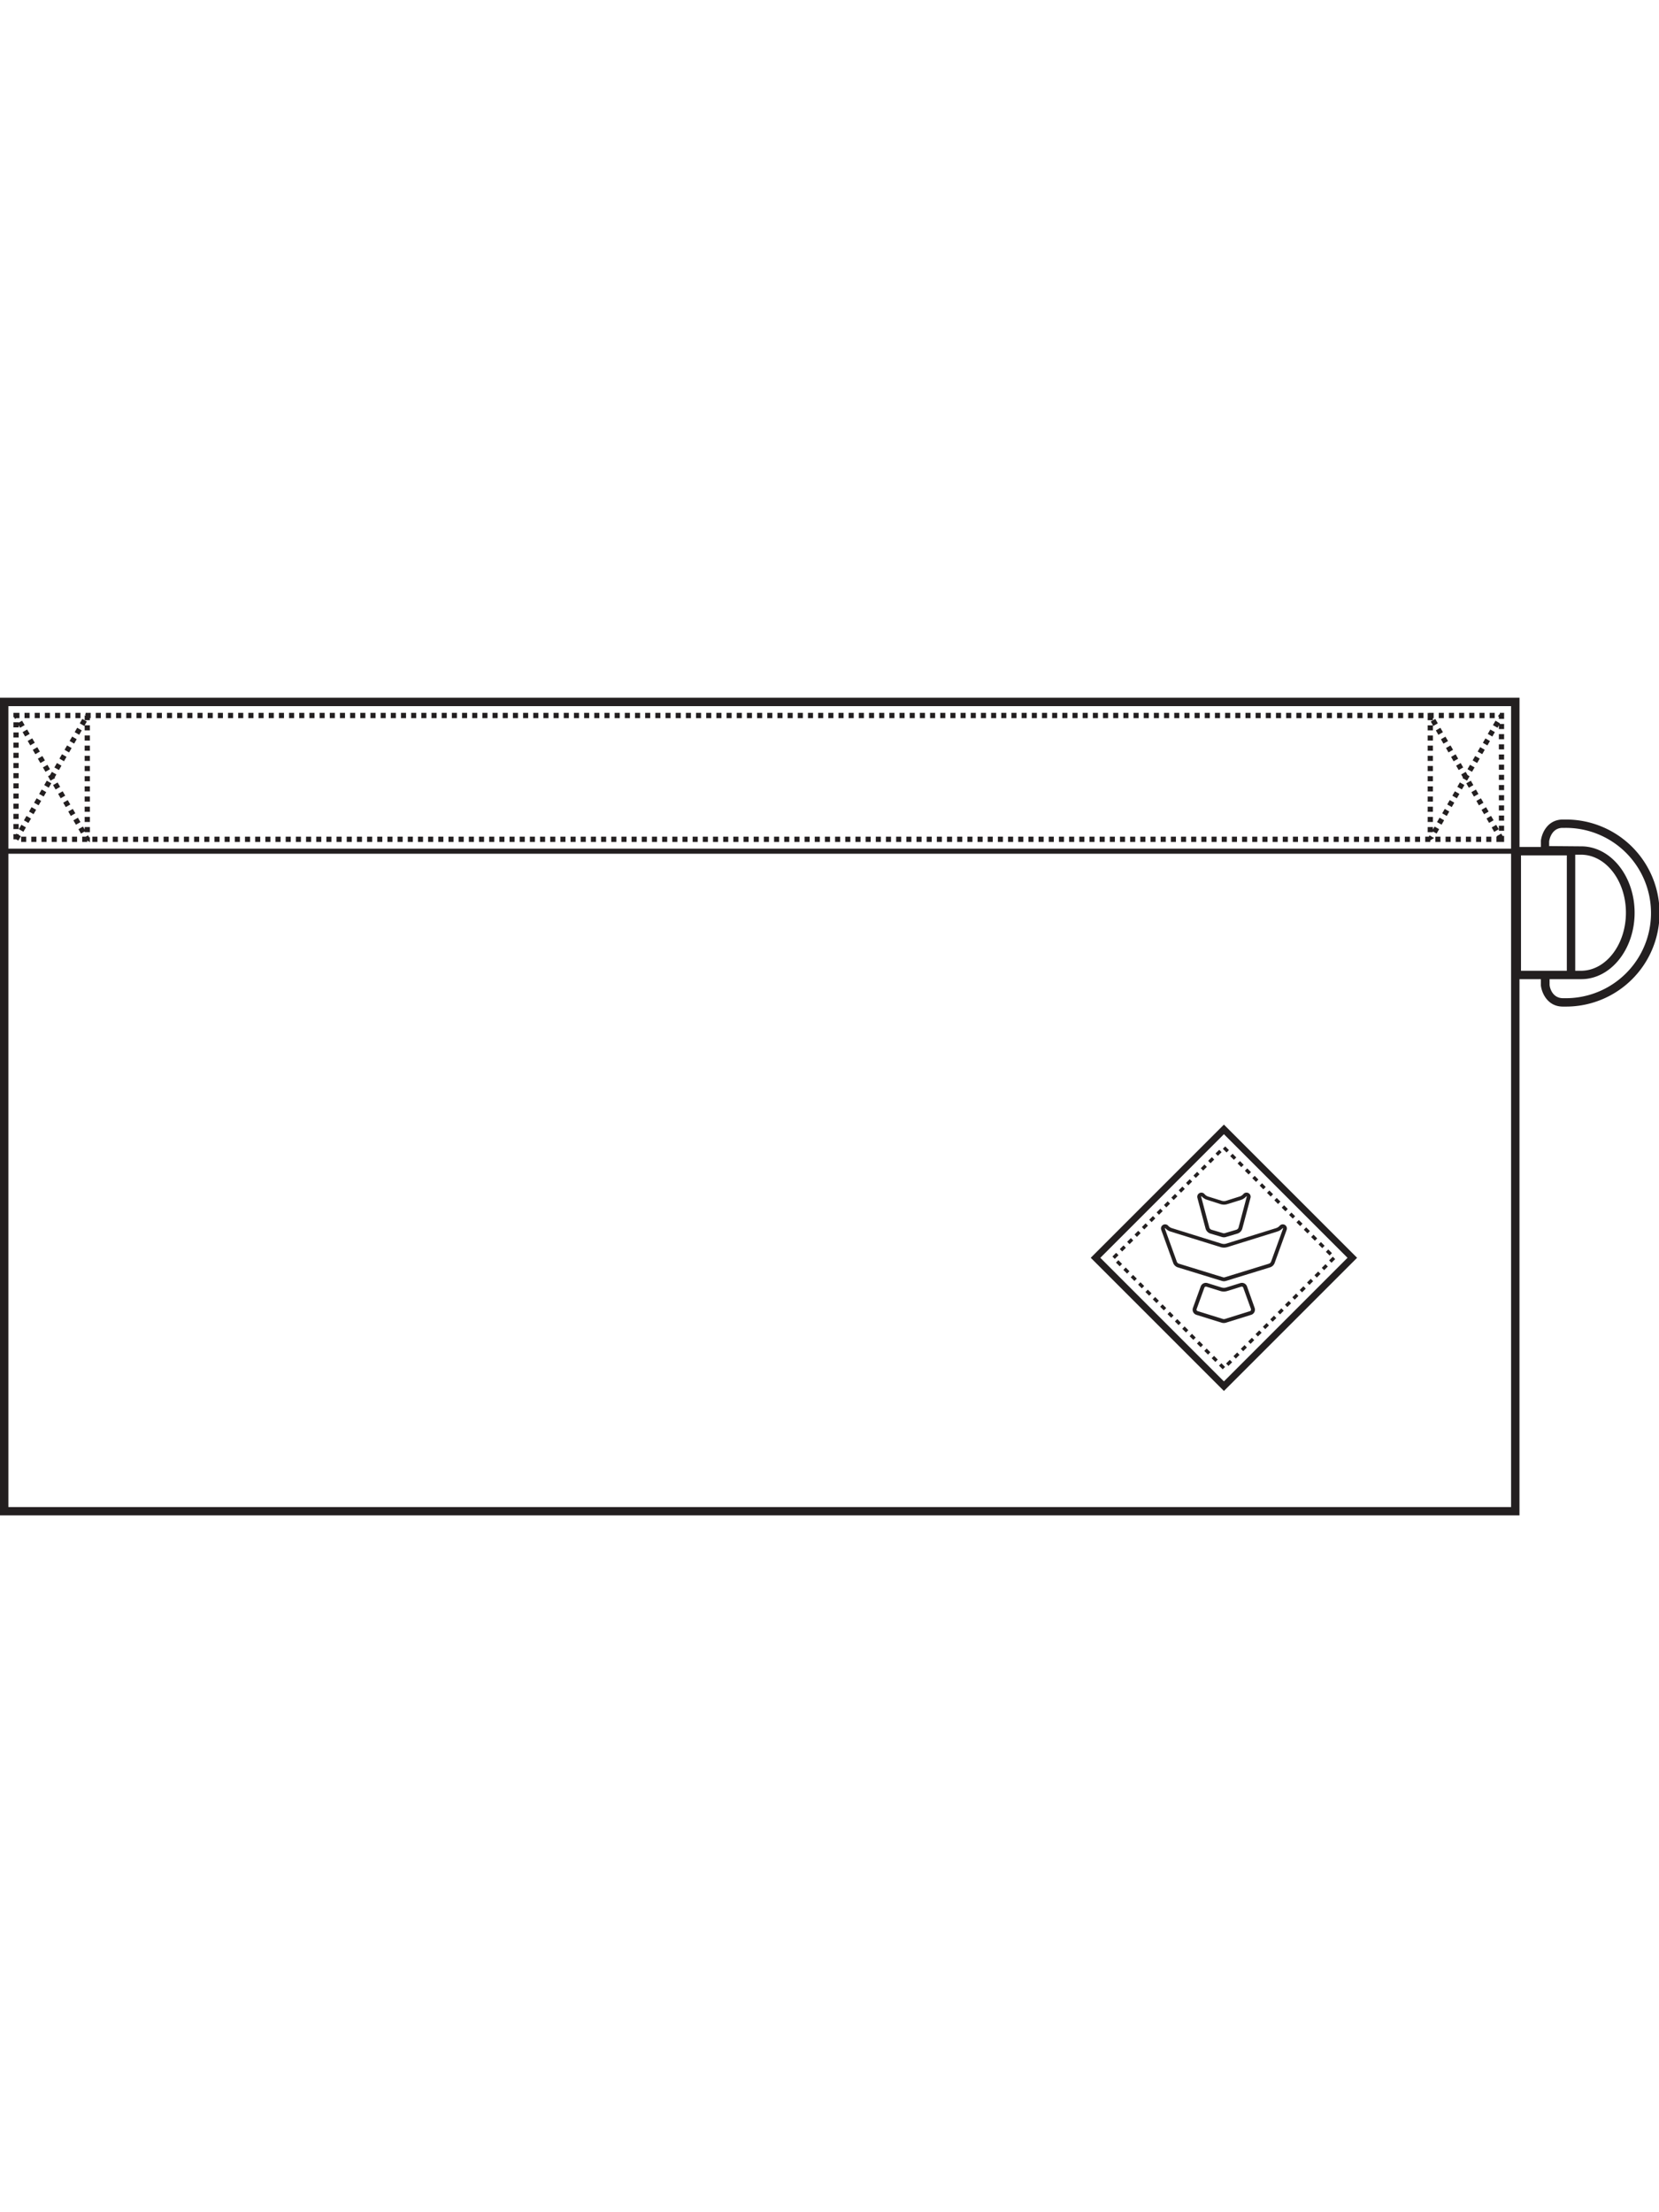 <svg xmlns="http://www.w3.org/2000/svg" viewBox="0 0 490.48 242.02" width="150" height="200">
    <defs>
        <style>
            .a {
                fill: #231f20;
            }
        </style>
    </defs>
    <path d="M322.48 165.85l39.37 39.37 39.37-39.37-39.37-39.37zm39.37 36.54l-36.54-36.54 36.54-36.54 36.54 36.54z" class="a"/>
    <path
        d="M342.996 180.315l.707-.707 1.09 1.09-.708.706zm-2.176-2.163l.707-.707 1.09 1.09-.708.706zm1.136-25.73l1.09-1.09.706.708-1.088 1.09zm-4.356 4.333l1.088-1.09.707.708-1.09 1.09zm2.17-2.157l1.088-1.09.707.708-1.09 1.09zm5.402 27.904l.707-.707 1.08 1.09-.707.706zm-6.525-6.53l.707-.707 1.09 1.09-.708.706zm15.228 15.23l.708-.707 1.088 1.09-.7.706zm-17.397-17.41l.707-.707 1.09 1.09-.708.706zm19.57 19.59l.708-.707 1.088 1.09-.707.706zm-8.693-8.71l.707-.707 1.09 1.09-.708.706zm10.875 10.88l.708-.707 1.09 1.09-.708.706zm-6.523-6.52l.707-.707 1.09 1.09-.708.706zm-2.183-2.18l.707-.707 1.09 1.09-.7.706zm-5.398-36.612l1.09-1.09.706.707-1.088 1.09zm6.524-6.53l1.088-1.087.707.707-1.09 1.09zm-2.164 2.177l1.09-1.09.706.71-1.088 1.088zm4.35-4.35l1.09-1.09.706.707-1.088 1.09zm4.35-4.343l1.09-1.09.706.708-1.088 1.09zm-2.18 2.17l1.09-1.09.706.707-1.088 1.09zm4.36-4.354l1.09-1.088.706.707-1.088 1.08zM346.3 148.063l1.088-1.09.707.708-1.09 1.09zm-10.873 10.897l1.09-1.09.706.707-1.088 1.09zm-2.18 2.156l1.09-1.09.705.708-1.088 1.09zm-1.127 8.32l.706-.708 1.09 1.09-.708.706zm2.175 2.186l.707-.707 1.09 1.09-.708.706zm-3.228-8.342l1.09-1.09.706.708-1.09 1.09zm-2.177 2.195l1.088-1.09.707.708-1.09 1.09zm1.053 1.797l.707-.707 1.09 1.09-.708.706zm30.457 30.46l.707-.707 1.09 1.09-.708.706zm16.362-48.875l.707-.707 1.08 1.09-.707.706zm4.348 4.33l.707-.708 1.088 1.08-.707.707zm.97 24.337l1.09-1.09.707.71-1.09 1.088zm-2.18 2.173l1.09-1.09.707.71-1.09 1.088zm4.35-4.34l1.09-1.09.707.707-1.09 1.09zm-.953-19.97l.707-.707 1.09 1.09-.708.706zm2.176 2.173l.707-.707 1.09 1.09-.708.706zm-6.535-6.53l.707-.707 1.09 1.09-.708.706zm-13.045-13.06l.707-.707 1.09 1.09-.708.706zm-2.183-2.17l.707-.707 1.09 1.09-.708.706zm22.717 37.352l1.09-1.09.707.708-1.09 1.09zm-24.893-39.525l.707-.707 1.09 1.09-.7.706zm8.71 8.703l.708-.707 1.088 1.09-.707.706zm-2.194-2.197l.707-.707 1.09 1.09-.71.706zm4.372 4.39l.707-.707 1.08 1.09-.707.706zm2.163 2.142l.707-.707 1.088 1.09-.707.706zm-7.735 46.088l1.09-1.09.707.708-1.09 1.09zm6.52-6.52l1.09-1.09.707.707-1.09 1.09zm14.267-26.508l.707-.707 1.09 1.09-.708.706zm-22.967 35.21l1.09-1.09.707.71-1.09 1.09zm6.53-6.535l1.09-1.088.707.707-1.09 1.08zm-2.18 2.184l1.09-1.09.707.708-1.09 1.09zm6.53-6.534l1.09-1.09.707.707-1.09 1.09zm-13.06 13.06l1.09-1.09.707.707-1.09 1.09zm27.335-35.2l.707-.707 1.09 1.09-.708.706zm.955 6.91l1.09-1.088.707.707-1.09 1.08zm-13.042 13.053l1.09-1.09.706.708-1.09 1.09zm10.88-10.876l1.09-1.09.706.708-1.09 1.09zm3.38-6.907l.707-.707 1.09 1.09-.708.706zm.952 2.527l1.088-1.09.707.708-1.09 1.09zm-16.1.763l3.54-9.77a1.21 1.21 0 0 0 .08-.43 1.22 1.22 0 0 0-2.14-.8 2.34 2.34 0 0 1-1.07.7l-14.71 4.58a2.36 2.36 0 0 1-1.39 0l-14.71-4.58a2.34 2.34 0 0 1-1.07-.7 1.22 1.22 0 0 0-2.14.8 1.18 1.18 0 0 0 .08.42l3.54 9.79a2.14 2.14 0 0 0 1.36 1.29l13 4a2.12 2.12 0 0 0 1.26 0l13-4a2.14 2.14 0 0 0 1.37-1.3zm-1.7.22l-13 4a1 1 0 0 1-.59 0l-13-4a1 1 0 0 1-.64-.6l-3.55-9.82a.07.07 0 0 1 .09-.07h.08a3.46 3.46 0 0 0 1.58 1l14.71 4.57a3.49 3.49 0 0 0 2.06 0l14.71-4.58a3.47 3.47 0 0 0 1.59-1c0-.06.16 0 .15.1l-3.55 9.8a1 1 0 0 1-.64.59z"
        class="a"/>
    <path
        d="M355.19 146.59a1.22 1.22 0 0 0-1.18 1.54l2.41 9.07a2.15 2.15 0 0 0 1.43 1.49l3.37 1a2.06 2.06 0 0 0 .64.1 2.1 2.1 0 0 0 .63-.1l3.37-1a2.14 2.14 0 0 0 1.43-1.49l2.41-9.06a1.22 1.22 0 0 0-2.11-1.12 2.31 2.31 0 0 1-1 .68l-4.1 1.3a2.33 2.33 0 0 1-1.27 0l-4.08-1.27a2.34 2.34 0 0 1-1-.68 1.22 1.22 0 0 0-.95-.46zm5.71 3.41a3.42 3.42 0 0 0 1.91 0l4.09-1.27a3.41 3.41 0 0 0 1.51-1l.1-.06a.1.1 0 0 1 .09.12l-2.41 9.07a1 1 0 0 1-.67.7l-3.37 1a1 1 0 0 1-.59 0l-3.37-1a1 1 0 0 1-.67-.7l-2.41-9.1a.07.07 0 0 1 .08-.07h.09a3.47 3.47 0 0 0 1.54 1zm7.78 24.32a1.59 1.59 0 0 0-1.5-1.06 1.54 1.54 0 0 0-.48.07l-4.18 1.3a2.36 2.36 0 0 1-1.37 0l-4.17-1.3a1.62 1.62 0 0 0-2 1l-2.29 6.33a1.61 1.61 0 0 0-.09.53 1.58 1.58 0 0 0 1.11 1.52l7.48 2.33a2.17 2.17 0 0 0 1.24 0l7.48-2.33a1.58 1.58 0 0 0 1.11-1.52 1.56 1.56 0 0 0-.09-.53zm.93 7.29l-7.47 2.33a1.07 1.07 0 0 1-.58 0l-7.48-2.33a.46.46 0 0 1-.3-.59l2.29-6.33a.46.46 0 0 1 .43-.31h.14l4.17 1.3a3.5 3.5 0 0 0 2 0l4.18-1.3a.47.47 0 0 1 .57.29l2.29 6.33a.43.43 0 0 1 0 .15.46.46 0 0 1-.24.46zm-230-176.85h1.5v1.55h-1.5zm2 36.6h1.5v1.55h-1.5zm-11.03-36.6h1.5v1.55h-1.5zm12.04 0h1.5v1.55h-1.5zm-6.02 0h1.5v1.55h-1.5zm-4.01 36.6h1.5v1.55h-1.5zm12.03 0h1.5v1.55h-1.5zm-45.12 0h1.5v1.55h-1.5zm36.1 0h1.5v1.55h-1.5zm3.01 0h1.5v1.55h-1.5zm15.04 0h1.5v1.55h-1.5zm1-36.6h1.5v1.55h-1.5zm-9.03 0h1.5v1.55h-1.5zm6.02 0h1.5v1.55h-1.5zm5.01 36.6h1.5v1.55h-1.5zm-9.02 0h1.5v1.55h-1.5zm12.03 0h1.5v1.55h-1.5zm-2-36.6h1.5v1.55h-1.5zm-7.02 36.6h1.5v1.55h-1.5zm-2.01-36.6h1.5v1.55h-1.5zm-42.11 0h1.5v1.55h-1.5zm5.01 36.6h1.5v1.55h-1.5zm-3 0h1.5v1.55h-1.5zm4.01-36.6h1.5v1.55h-1.5zm-7.02 36.6h1.5v1.55h-1.5zm-3.01 0h1.5v1.55h-1.5zm-2.01-36.6h1.5v1.55h-1.5zm3.01 0h1.5v1.55h-1.5zm11.03 36.6h1.5v1.55h-1.5zm15.04 0h1.5v1.55h-1.5zm-5.01-36.6h1.5v1.55h-1.5zm-1 36.6h1.5v1.55h-1.5zm3 0h1.5v1.55h-1.5zm1.01-36.6h1.5v1.55h-1.5zm-9.03 0h1.5v1.55h-1.5zm3.01 0h1.5v1.55h-1.5zm-4.01 36.6h1.5v1.55h-1.5zm-2.01-36.6h1.5v1.55h-1.5zm5.02 36.6h1.5v1.55h-1.5zm13.03-36.6h1.5v1.55h-1.5zm65.18 36.6h1.5v1.55h-1.5zm-8.03-36.6h1.5v1.55h-1.5zm11.03 36.6h1.5v1.55h-1.5zm1.01-36.6h1.5v1.55h-1.5zm-6.02 0h1.5v1.55h-1.5zm-4.01 36.6h1.5v1.55h-1.5zm12.03 0h1.5v1.55h-1.5zm-44.12-36.6h1.5v1.55h-1.5zm35.1 36.6h1.5v1.55h-1.5zm4.01-36.6h1.5v1.55h-1.5zm14.04 36.6h1.5v1.55h-1.5zm1-36.6h1.5v1.55h-1.5zm2 36.6h1.5v1.55h-1.5zm1.01-36.6h1.5v1.55h-1.5zm-9.03 0h1.5v1.55h-1.5zm-1 36.6h1.5v1.55h-1.5zm4.01-36.6h1.5v1.55h-1.5zm-6.02 0h1.5v1.55h-1.5zm5.02 36.6h1.5v1.55h-1.5zm-17.05-36.6h1.5v1.55h-1.5zm-22.06 36.6h1.5v1.55h-1.5zm18.05 0h1.5v1.55h-1.5zm-15.04 0h1.5v1.55h-1.5zm-2-36.6h1.5v1.55h-1.5zm-3.01 0h1.5v1.55h-1.5zm-7.02 36.6h1.5v1.55h-1.5zm1-36.6h1.5v1.55h-1.5zm3.01 0h1.5v1.55h-1.5zm-1 36.6h1.5v1.55h-1.5zm3.01 0h1.5v1.55h-1.5zm16.04-36.6h1.5v1.55h-1.5zm2 36.6h1.5v1.55h-1.5zm-3 0h1.5v1.55h-1.5zm4.01-36.6h1.5v1.55h-1.5zm-12.04 0h1.5v1.55h-1.5zm2.01 36.6h1.5v1.55h-1.5zm1-36.6h1.5v1.55h-1.5zm3.01 0h1.5v1.55h-1.5zm-1 36.6h1.5v1.55h-1.5zM73.43 4.76h1.5v1.55h-1.5zM9.26 41.36h1.5v1.55h-1.5zm3.01 0h1.5v1.55h-1.5zm-6.02 0h1.5v1.55h-1.5zm9.03 0h1.5v1.55h-1.5zm-9.76-.73h-.37l-.32-.18-.11.18h-.75l.01 1.51h.77l.67.38.75-1.3-.65-.37v-.22m-1.55-9.02h1.55v1.5H3.97zm0 3.01h1.55v1.5H3.97zM97.5 4.76H99v1.55h-1.5zm-79.21 36.6h1.5v1.55h-1.5zm3 0h1.5v1.55h-1.5zm10.03-36.6h1.5v1.55h-1.5zm3.01 0h1.5v1.55h-1.5zm-1 36.6h1.5v1.55h-1.5zM3.97 28.6h1.55v1.5H3.97zm32.36 12.76h1.5v1.55h-1.5zm-6.01 0h1.5v1.55h-1.5zm-3.01 0h1.5v1.55h-1.5zM25.3 4.76v.41l-.22.08.22.13v.16h-.27v1.39h1.55v-.62h.23V4.76H25.3m3.01 0h1.5v1.55h-1.5zM3.97 37.62h1.55v1.5H3.97zM428.38 4.76h1.5v1.55h-1.5zm-3.01 0h1.5v1.55h-1.5zm-403.08 0h1.5v1.55h-1.5zm-3 0h1.5v1.55h-1.5zm421.12 0h1.5v1.55h-1.5zm-424.13 0h1.5v1.55h-1.5zm415.1 0h1.5v1.55h-1.5zm6.02 0h1.5v1.55h-1.5zm-3.01 0h1.5v1.55h-1.5zM5.52 8.44l.42.72 1.34-.78-.75-1.3-1.01.58v-.12H3.97v1.51h1.55v-.61m-1.55 8.13h1.55v1.5H3.97zm0-3.01h1.55v1.5H3.97zm9.3-8.8h1.5v1.55h-1.5zm-9.3 17.82h1.55v1.5H3.97zm0-3h1.55v1.5H3.97zm0-9.03h1.55v1.5H3.97zm3.28-5.79h1.5v1.55h-1.5zm3.01 0h1.5v1.55h-1.5zM3.97 25.59h1.55v1.5H3.97zM37.33 4.76h1.5v1.55h-1.5zm39.11 0h1.5v1.55h-1.5zm3.01 0h1.5v1.55h-1.5zm-40.11 36.6h1.5v1.55h-1.5zm42.11 0h1.5v1.55h-1.5zm1.01-36.6h1.5v1.55h-1.5zm-13.04 36.6h1.5v1.55h-1.5zm3.01 0h1.5v1.55h-1.5zm-2.01-36.6h1.5v1.55h-1.5zm149.4 36.6h1.5v1.55h-1.5zm-144.38 0h1.5v1.55h-1.5zm16.04-36.6h1.5v1.55h-1.5zm3.01 0h1.5v1.55h-1.5zm-1 36.6h1.5v1.55h-1.5zm-9.03 0h1.5v1.55h-1.5zm12.03 0h1.5v1.55h-1.5zm-6.01 0h1.5v1.55h-1.5zm-3.01 0h1.5v1.55h-1.5zm-2.01-36.6h1.5v1.55h-1.5zm3.01 0h1.5v1.55h-1.5zm-10.02 36.6h1.5v1.55h-1.5zM49.37 4.76h1.5v1.55h-1.5zm-3.01 0h1.5v1.55h-1.5zm2.01 36.6h1.5v1.55h-1.5zm3 0h1.5v1.55h-1.5zm-9.02 0h1.5v1.55h-1.5zm3.01 0h1.5v1.55h-1.5zm7.02-36.6h1.5v1.55h-1.5zm-12.04 0h1.5v1.55h-1.5zm3.01 0h1.5v1.55h-1.5zm18.05 0h1.5v1.55h-1.5zm6.02 0h1.5v1.55h-1.5zm-3.01 0h1.5v1.55h-1.5zm-10.03 36.6h1.5v1.55h-1.5zm12.03 0h1.5v1.55h-1.5zm-3 0h1.5v1.55h-1.5zm-3.01 0h1.5v1.55h-1.5zm-5.02-36.6h1.5v1.55h-1.5zm2.01 36.6h1.5v1.55h-1.5zm1-36.6h1.5v1.55h-1.5zm51.14 0h1.5v1.55h-1.5zm261.69 0h1.5v1.55h-1.5zm2.01 36.6h1.5v1.55h-1.5zm1-36.6h1.5v1.55h-1.5zm2.01 36.6h1.5v1.55h-1.5zm-6.02 0h1.5v1.55h-1.5zm-5.01-36.6h1.5v1.55h-1.5zm-31.08 36.6h1.5v1.55h-1.5zm30.08 0h1.5v1.55h-1.5zm3 0h1.5v1.55h-1.5zm-5.01-36.6h1.5v1.55h-1.5zm15.04 0h1.5v1.55h-1.5zm8.02 36.6h1.5v1.55h-1.5zm-2-36.6h1.5v1.55h-1.5zm5.01 36.6h1.5v1.55h-1.5zm-2.01-36.6h1.5v1.55h-1.5zm-7.01 36.6h1.5v1.55h-1.5zm1-36.6h1.5v1.55h-1.5zm2 36.6h1.5v1.55h-1.5zm-26.07-36.6h1.5v1.55h-1.5zm-13.03 36.6h1.5v1.55h-1.5zm-2.01-36.6h1.5v1.55h-1.5zm20.06 36.6h1.5v1.55h-1.5zm-15.04 0h1.5v1.55h-1.5zm-11.03-36.6h1.5v1.55h-1.5zm12.03 0h1.5v1.55h-1.5zm-7.02 36.6h1.5v1.55h-1.5zm-3.01 0h1.5v1.55h-1.5zm1.01-36.6h1.5v1.55h-1.5zm6.01 0h1.5v1.55h-1.5zm45.12 0h1.5v1.55h-1.5zm-31.08 36.6h1.5v1.55h-1.5zm-3.01 0h1.5v1.55h-1.5zm4.01-36.6h1.5v1.55h-1.5zm-6.01 0h1.5v1.55h-1.5zm-3.01 0h1.5v1.55h-1.5zm2 36.6h1.5v1.55h-1.5zm-3 0h1.5v1.55h-1.5zm19.05-36.6h1.5v1.55h-1.5zm74.92 33.36h1.55v1.5h-1.55zM419.35 4.76h1.5v1.55h-1.5zm23.79 30.36h1.55v1.5h-1.55zm-6.74 6.24h1.5v1.55h-1.5zm-9.02 0h1.5v1.55h-1.5zm-3.01 0h1.5v1.55h-1.5zm9.02 0h1.5v1.55h-1.5zm9.75-9.25h1.55v1.5h-1.55zm-12.76 9.25h1.5v1.55h-1.5zm9.03 0h1.5v1.55h-1.5zm3.73-24.29h1.55v1.5h-1.55zm0-3.01h1.55v1.5h-1.55zm0-3.01h1.55v1.5h-1.55zm.28-6.29v.49l-.17-.1-.36.63.25.14v.62h1.07l.02.01.01-.01h.45V4.76h-1.27m-.28 18.32h1.55v1.5h-1.55zm0 3.01h1.55v1.5h-1.55zm0-6.01h1.55v1.5h-1.55zm0 9.02h1.55v1.5h-1.55zm-24.79 12.26h1.5v1.55h-1.5zM398.3 4.76h1.5v1.55h-1.5zm6.01 0h1.5v1.55h-1.5zm-3.01 0h1.5v1.55h-1.5zm2.01 36.6h1.5v1.55h-1.5zm-3.01 0h1.5v1.55h-1.5zm-6.01 0h1.5v1.55h-1.5zm3 0h1.5v1.55h-1.5zm-5.01-36.6h1.5v1.55h-1.5zm3.01 0h1.5v1.55h-1.5zm21.05 0h1.5v1.55h-1.5zm-1 36.6h1.5v1.55h-1.5zm-3 0h1.5v1.55h-1.5zm1-36.6h1.5v1.55h-1.5zm-22.06 36.6h1.5v1.55h-1.5zm19.05-36.6h1.5v1.55h-1.5zm-3.01 0h1.5v1.55h-1.5zm2.01 36.6h1.5v1.55h-1.5zm-3.01 0h1.5v1.55h-1.5zm-165.44 0h1.5v1.55h-1.5zm22.06-36.6h1.5v1.55h-1.5zm-4.01 36.6h1.5v1.55h-1.5zm3 0h1.5v1.55h-1.5zm-5.01-36.6h1.5v1.55h-1.5zm3.01 0h1.5v1.55h-1.5zm-7.02 36.6h1.5v1.55h-1.5zm-2.01-36.6h1.5v1.55h-1.5zm3.01 0h1.5v1.55h-1.5zm2.01 36.6h1.5v1.55h-1.5zm-6.02 0h1.5v1.55h-1.5zm24.07 0h1.5v1.55h-1.5zm-2.01-36.6h1.5v1.55h-1.5zm-7.02 36.6h1.5v1.55h-1.5zm10.03-36.6h1.5v1.55h-1.5zm-4.01 36.6h1.5v1.55h-1.5zm-5.02-36.6h1.5v1.55h-1.5zm3.01 0h1.5v1.55h-1.5zm-1 36.6h1.5v1.55h-1.5zm-39.1 0h1.5v1.55h-1.5zm48.12 0h1.5v1.55h-1.5zm-45.12 0h1.5v1.55h-1.5zm-2-36.6h1.5v1.55h-1.5zm3.01 0h1.5v1.55h-1.5zm-10.03 36.6h1.5v1.55h-1.5zm25.07-36.6h1.5v1.55h-1.5zm-21.06 0h1.5v1.55h-1.5zm8.02 36.6h1.5v1.55h-1.5zm-9.02 0h1.5v1.55h-1.5zm-2.01-36.6h1.5v1.55h-1.5zm20.06 36.6h1.5v1.55h-1.5zm88.23-36.6h1.5v1.55h-1.5zm-90.24 0h1.5v1.55h-1.5zm5.01 36.6h1.5v1.55h-1.5zm-26.07-36.6h1.5v1.55h-1.5zm15.04 0h1.5v1.55h-1.5zm2.01 36.6h1.5v1.55h-1.5zm1-36.6h1.5v1.55h-1.5zm6.02 0h1.5v1.55h-1.5zm59.16 36.6h1.5v1.55h-1.5zm4.01-36.6h1.5v1.55h-1.5zm12.03 0h1.5v1.55h-1.5zm-13.04 36.6h1.5v1.55h-1.5zm22.06-36.6h1.5v1.55h-1.5zm-27.07 0h1.5v1.55h-1.5zm15.04 0h1.5v1.55h-1.5zm8.02 36.6h1.5v1.55h-1.5zm-3.01 0h1.5v1.55h-1.5zm-17.04-36.6h1.5v1.55h-1.5zm9.02 0h1.5v1.55h-1.5zm5.02 36.6h1.5v1.55h-1.5zm-9.03 0h1.5v1.55h-1.5zm3.01 0h1.5v1.55h-1.5zm3.01 0h1.5v1.55h-1.5zm15.04 0h1.5v1.55h-1.5zm-20.06-36.6h1.5v1.55h-1.5zm-33.08 0h1.5v1.55h-1.5zm45.12 0h1.5v1.55h-1.5zm-28.08 36.6h1.5v1.55h-1.5zm1-36.6h1.5v1.55h-1.5zm-7.01 36.6h1.5v1.55h-1.5zm9.02 0h1.5v1.55h-1.5zm-12.03 0h1.5v1.55H286zm6.01 0h1.5v1.55h-1.5zm-8.02-36.6h1.5v1.55h-1.5zm9.03 0h1.5v1.55h-1.5zm-3.01 0h1.5v1.55h-1.5zm38.1 36.6h1.5v1.55h-1.5zM287 4.76h1.5v1.55H287zm-7.02 36.6h1.5v1.55h-1.5zm1-36.6h1.5v1.55h-1.5zm45.12 0h1.5v1.55h-1.5zm-43.11 36.6h1.5v1.55h-1.5zm16.04-36.6h1.5v1.55h-1.5zm2.01 36.6h1.5v1.55h-1.5zM6.684 10.452l1.344-.773.748 1.3-1.344.77zm3.004 5.228l1.343-.772.75 1.3-1.34.773zm-1.5-2.616l1.343-.774.75 1.3-1.34.774zm.394 20.868l.748-1.3 1.344.772-.748 1.3zm2.608-15.64l1.345-.774.748 1.3-1.344.774zm7.89-2.608l.75-1.3 1.342.773-.748 1.3zm-.392 15.636l1.343-.773.75 1.3-1.34.773zm1.892-18.25l.75-1.3 1.342.773-.748 1.3zm1.112 23.46l1.343-.775.748 1.3-1.343.774zm-10.12-7.812l.75-1.3 1.344.773-.748 1.3zm10.5-18.258l.75-1.3 1.342.773-.748 1.3zm-9.384 10.427l1.343-.773.75 1.3-1.34.773zM14.19 23.5l.75 1.3.95-.55.03.02.36-.24-.11-.19.5-.87-1.34-.77-.56.96-.58.34m1.5 2.61l1.343-.774.748 1.3-1.34.774zm1.884-7.823l.748-1.3 1.344.772-.748 1.3zm-1.494 2.606l.748-1.3 1.343.773-.74 1.3zM4.44 6.55l.41-.24h.9v-.52l.03-.01-.03-.05v-.97H3.97v1.28h.17l.3.51m20.59 28.96h1.55v1.5h-1.55zm0-9.02h1.55v1.5h-1.55zm0 3h1.55v1.5h-1.55zm0 3.01h1.55V34h-1.55zm0 6.73l-.5-.86-1.34.77.75 1.3 1.09-.62v.2h1.55v-1.5h-1.55v.71m1 1.75l-.67.38H24.3v1.55h1.51v-.42l.77.52v-1.48h-.23l-.32-.55m-1-17.5h1.55v1.5h-1.55zm-4.847 10.448l1.343-.773.748 1.3-1.343.773zM25.03 14.45h1.55v1.5h-1.55zm0-3h1.55v1.5h-1.55zm0 6.01h1.55v1.5h-1.55zm0 3.01h1.55v1.5h-1.55zm.64-13.14l-1.34-.78-.75 1.31 1.34.77.11-.19v1.5h1.55v-1.5h-1.55l.64-1.11M7.076 36.534l.748-1.3 1.344.773-.75 1.3zM5.572 39.14l.748-1.3 1.344.773-.748 1.3zm4.505-7.825l.748-1.3 1.343.773-.748 1.3zm7.113-2.605l1.342-.773.748 1.3-1.343.773zm-4.112-2.603l.748-1.3 1.343.773-.75 1.3zm415.934-8.324l1.344-.774.748 1.3-1.344.77zm.37 11.46l.748-1.3 1.343.773-.748 1.3zm5.998-10.433l.748-1.3 1.344.772-.748 1.3zm-8.992 15.644l.748-1.3 1.344.773-.748 1.3zm1.117-19.3l1.344-.772.74 1.3-1.345.773zm-2.998-5.21l1.343-.772.748 1.3-1.343.773zm1.5 2.62l1.345-.772.748 1.3-1.344.773zm4.497 7.8l1.343-.772.748 1.3-1.343.773zm1.996 3.476l-.11.19.32.18.04.06.03-.02.95.55.75-1.3-.58-.34-.56-.96-1.34.77.5.87m6.993 12.143l1.343-.773.748 1.3-1.343.773zm-2.623-19.79l.748-1.3 1.343.773-.74 1.3zm2.99-5.213l.75-1.3 1.343.772-.748 1.3zm-1.45 2.63l.75-1.3 1.342.774-.748 1.3zm-1.915 17.184l1.344-.773.74 1.3-1.345.78zm-2.988-5.21l1.343-.773.748 1.3-1.343.78zm.353-4.172l.747-1.3 1.343.773-.748 1.3zm9.62-13.562l-1.34-.77-.75 1.3 1.34.78.41-.72v1.11h1.55V8.04h-1.32l.11-.19m-8.465 20.36l1.343-.773.748 1.3-1.343.773zm5.998 10.428l1.343-.773.748 1.3-1.343.773zm2.827 1.812l-1.34.77.08.14h-.16v1.55h2.27v-1.78h-.45l-.4-.68m-20.2-34.14h.22V4.76h-1.5v.09l-.27-.09v2.17h1.55v-.62m14.374 27.11l1.343-.774.748 1.3-1.343.773zm-10.148-1.586l.748-1.3 1.343.773-.748 1.3zm-5.226 9.146l-.22.38h-1.06v1.55h1.5v-.47l1.12-.69-1.34-.77m8.218-14.36l.748-1.3 1.343.774-.75 1.3zm-6.003 10.423l.748-1.3 1.344.773-.75 1.3zm-2.765-1.533h1.55v1.5h-1.55zm1.55 4.31l1.09.62.75-1.3-1.34-.77-.5.86v-.71h-1.55v1.5h1.55v-.2m-1.55-22.36h1.55v1.5h-1.55zm0-6.01h1.55v1.5h-1.55zm0 3h1.55v1.5h-1.55zm1.55-6.01l.11.19 1.34-.77-.75-1.31-1.34.78.64 1.11h-1.55v1.5h1.55v-1.5m-1.55 15.04h1.55v1.5h-1.55zm0 3.01h1.55v1.5h-1.55zm0-6.02h1.55v1.5h-1.55zm0 9.02h1.55v1.5h-1.55zm0 3.01h1.55V34h-1.55z"
        class="a"/>
    <path
        d="M462.83 36.29h-.75c-4.59 0-6.27 4.09-6.51 6.25v1.86h-6.33V.29H0V242h449.23V83.48h6.33v1.86c.24 2.16 1.92 6.25 6.51 6.25h1.08a27.65 27.65 0 0 0-.32-55.3zM2.48 2.77h444.27V44.9H2.48V2.77zm0 236.77V46.4h444.27v193.14H2.48zM465.71 46.69h1.71c7.32 0 13.28 7.69 13.28 17.15S474.74 81 467.42 81h-1.71V46.69zM449.68 81V46.89h13.55V81h-13.54zm13.45 8.11h-1c-3.33 0-4-3.37-4-4v-1.63h9.38c8.69 0 15.76-8.81 15.76-19.63s-7.07-19.63-15.76-19.63l-9.51-.08v-1.38c.07-.52.69-4 4-4h.75a25.17 25.17 0 0 1 .38 50.35z"
        class="a"/>
</svg>
